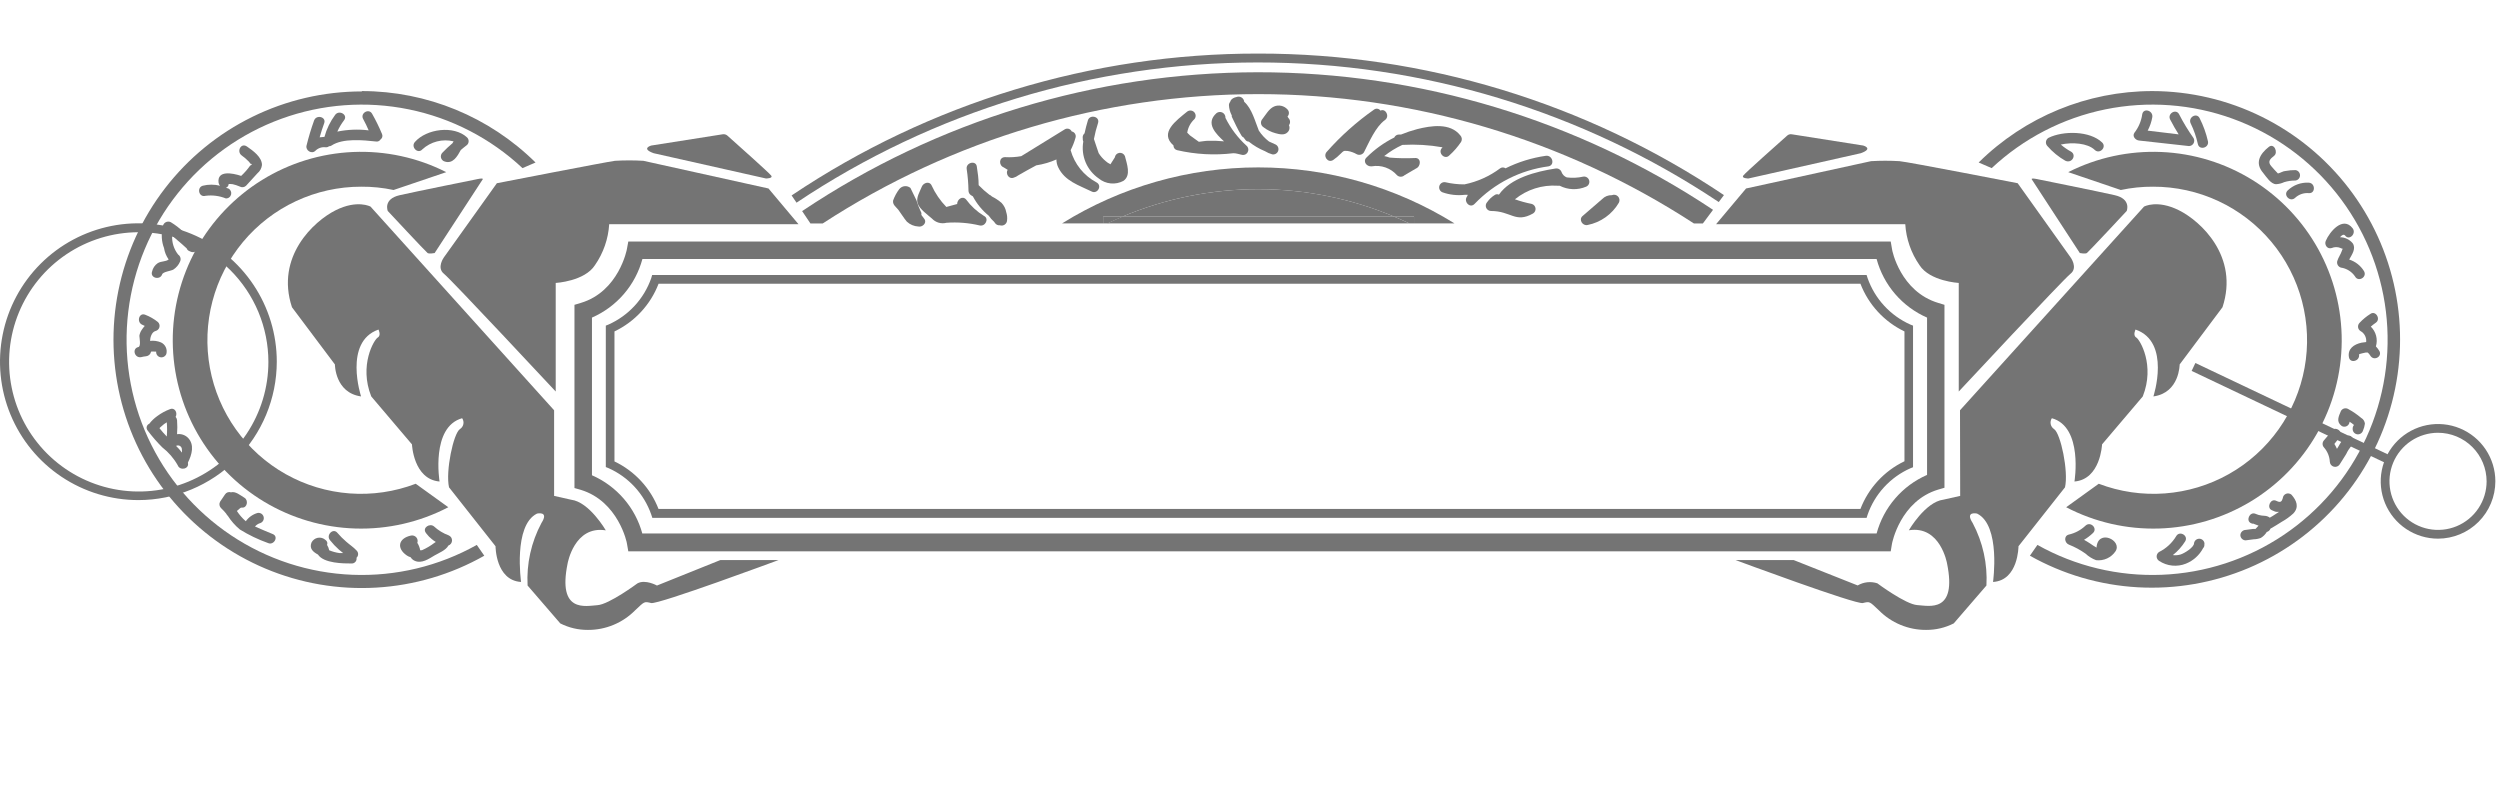 <svg width="280" height="90" viewBox="0 0 280 90" fill="none" xmlns="http://www.w3.org/2000/svg">
<path d="M211.76 61.75H70.37L70.23 60.95C70.23 60.75 69.23 56.13 65.04 54.86L64.34 54.66V34.14L65.04 33.93C69.31 32.66 70.22 27.93 70.22 27.86L70.37 27.05H211.76L211.9 27.86C211.9 28.05 212.85 32.66 217.09 33.93L217.78 34.14V54.63L217.09 54.83C212.82 56.11 211.91 60.83 211.9 60.91L211.76 61.75ZM71.95 59.75H210.18C210.57 58.303 211.28 56.962 212.258 55.827C213.236 54.691 214.457 53.79 215.83 53.19V35.57C214.457 34.97 213.236 34.069 212.258 32.933C211.28 31.798 210.57 30.457 210.18 29.01H71.95C71.56 30.457 70.85 31.798 69.872 32.933C68.894 34.069 67.673 34.97 66.3 35.57V53.23C67.673 53.83 68.894 54.731 69.872 55.867C70.85 57.002 71.56 58.343 71.95 59.79V59.75Z" fill="#747474"/>
<path d="M209.06 58H73.06L72.94 57.63C72.539 56.482 71.907 55.429 71.083 54.535C70.259 53.64 69.261 52.924 68.15 52.43L67.85 52.31V36.47L68.15 36.35C69.261 35.855 70.259 35.139 71.082 34.245C71.906 33.351 72.538 32.297 72.94 31.15L73.04 30.8H209.06L209.17 31.15C209.573 32.297 210.205 33.35 211.029 34.244C211.852 35.139 212.85 35.855 213.96 36.35L214.26 36.47V52.33L213.96 52.45C212.848 52.943 211.85 53.659 211.026 54.553C210.202 55.448 209.57 56.502 209.17 57.65L209.06 58ZM73.73 57H208.37C209.272 54.656 211.036 52.746 213.3 51.66V37.12C211.036 36.034 209.272 34.124 208.37 31.78H73.76C72.857 34.126 71.089 36.037 68.82 37.12V51.68C71.089 52.763 72.857 54.674 73.76 57.02L73.73 57Z" fill="#747474"/>
<path d="M55.65 20.52L49.72 28.82C49.72 28.82 48.87 29.98 49.72 30.66C50.57 31.34 62.24 43.85 62.24 43.85V31.69C62.24 31.69 65.48 31.51 66.64 29.69C67.579 28.338 68.129 26.753 68.23 25.11H89.43L86.07 21.11L72.06 18.01C71.001 17.947 69.939 17.947 68.88 18.01C67.92 18.13 55.65 20.52 55.65 20.52Z" fill="#747474"/>
<path d="M62.06 45.95L41.5 23.14C41.5 23.14 40.03 22.33 37.59 23.55C35.15 24.77 30.83 28.74 32.7 34.41L37.51 40.82C37.51 40.82 37.51 43.99 40.44 44.4C40.44 44.4 38.44 38.29 42.39 36.91C42.39 36.91 42.72 37.56 42.31 37.8C41.9 38.04 40.19 40.9 41.58 44.4L46.14 49.77C46.14 49.77 46.3 53.68 49.23 53.93C49.23 53.93 48.23 47.82 51.76 46.84C51.826 46.936 51.873 47.044 51.896 47.158C51.92 47.272 51.92 47.389 51.896 47.504C51.873 47.618 51.827 47.726 51.76 47.822C51.694 47.917 51.609 47.998 51.51 48.06C50.78 48.55 49.89 52.79 50.29 54.58L55.5 61.18C55.5 61.18 55.5 65 58.36 65.18C58.36 65.18 57.46 58.83 60.15 57.52C60.15 57.52 61.53 57.2 60.64 58.58C59.494 60.728 58.958 63.149 59.09 65.58L62.75 69.82C63.71 70.308 64.773 70.558 65.85 70.55C66.834 70.555 67.809 70.362 68.717 69.984C69.626 69.606 70.449 69.051 71.14 68.35C72.2 67.35 72.14 67.35 72.93 67.54C73.72 67.73 87.19 62.73 87.19 62.73H80.67L73.58 65.58C73.58 65.58 72.28 64.85 71.39 65.34C71.39 65.34 68.21 67.7 66.91 67.78C65.61 67.86 62.43 68.7 63.57 63.12C63.57 63.12 64.31 58.83 67.85 59.4C67.85 59.4 66.01 56.22 63.97 55.97L62.06 55.54V45.95Z" fill="#747474"/>
<path d="M54.06 20.09L48.68 28.34C48.68 28.34 48.07 28.46 47.89 28.34C47.71 28.22 43.43 23.63 43.43 23.63C43.43 23.63 42.88 22.29 44.77 21.86C46.66 21.43 53.33 20.09 53.33 20.09C53.33 20.09 54.2 19.88 54.06 20.09Z" fill="#747474"/>
<path d="M73.21 17.16L85.79 19.99C85.79 19.99 86.62 19.99 86.37 19.66C86.12 19.33 82.43 16.05 81.47 15.19C81.398 15.127 81.314 15.081 81.222 15.055C81.13 15.029 81.034 15.024 80.94 15.04L72.94 16.3C72.94 16.3 71.74 16.63 73.21 17.16Z" fill="#747474"/>
<path d="M225.98 20.52L231.9 28.82C231.9 28.82 232.76 29.98 231.9 30.66C231.04 31.34 219.38 43.85 219.38 43.85V31.69C219.38 31.69 216.14 31.51 214.98 29.69C214.041 28.338 213.491 26.753 213.39 25.11H192.2L195.56 21.11L209.56 18.05C210.619 17.987 211.681 17.987 212.74 18.05C213.7 18.13 225.98 20.52 225.98 20.52Z" fill="#747474"/>
<path d="M219.52 45.95L240.13 23.14C240.13 23.14 241.59 22.33 244.04 23.55C246.49 24.77 250.79 28.74 248.92 34.41L244.12 40.82C244.12 40.82 244.12 43.99 241.18 44.4C241.18 44.4 243.18 38.29 239.18 36.91C239.18 36.91 238.85 37.56 239.26 37.8C239.67 38.04 241.38 40.9 239.99 44.4L235.43 49.77C235.43 49.77 235.27 53.68 232.34 53.93C232.34 53.93 233.34 47.82 229.81 46.84C229.745 46.936 229.7 47.044 229.677 47.158C229.654 47.272 229.655 47.389 229.678 47.503C229.701 47.616 229.747 47.724 229.813 47.82C229.878 47.916 229.963 47.997 230.06 48.06C230.79 48.55 231.69 52.79 231.28 54.58L226.07 61.18C226.07 61.18 226.07 65 223.22 65.18C223.22 65.18 224.11 58.83 221.43 57.52C221.43 57.52 220.04 57.2 220.94 58.58C222.082 60.729 222.615 63.15 222.48 65.58L218.82 69.82C217.86 70.308 216.797 70.558 215.72 70.55C214.736 70.555 213.761 70.362 212.853 69.984C211.944 69.606 211.121 69.051 210.43 68.35C209.37 67.35 209.43 67.35 208.64 67.54C207.85 67.73 194.39 62.73 194.39 62.73H200.9L208.06 65.57C208.389 65.376 208.755 65.255 209.134 65.213C209.514 65.172 209.897 65.212 210.26 65.33C210.26 65.33 213.43 67.69 214.74 67.77C216.05 67.85 219.21 68.69 218.07 63.11C218.07 63.11 217.33 58.82 213.79 59.39C213.79 59.39 215.63 56.21 217.67 55.96L219.54 55.54L219.52 45.95Z" fill="#747474"/>
<path d="M227.56 20.09L232.94 28.34C232.94 28.34 233.55 28.46 233.73 28.34C233.91 28.22 238.19 23.63 238.19 23.63C238.19 23.63 238.74 22.29 236.85 21.86C234.96 21.43 228.3 20.09 228.3 20.09C228.3 20.09 227.42 19.88 227.56 20.09Z" fill="#747474"/>
<path d="M208.41 17.16L195.83 19.99C195.83 19.99 195.01 19.99 195.25 19.66C195.49 19.33 199.2 16.05 200.16 15.19C200.229 15.127 200.312 15.08 200.403 15.054C200.493 15.028 200.588 15.023 200.68 15.04L208.68 16.3C208.68 16.3 209.88 16.63 208.41 17.16Z" fill="#747474"/>
<path d="M245.883 40.657L245.463 41.542L267.333 51.927L267.753 51.042L245.883 40.657Z" fill="#747474"/>
<path d="M273.06 60.33C271.79 60.33 270.549 59.953 269.493 59.248C268.438 58.543 267.615 57.54 267.129 56.367C266.643 55.194 266.516 53.903 266.764 52.658C267.011 51.412 267.623 50.268 268.521 49.37C269.418 48.473 270.562 47.861 271.808 47.613C273.053 47.366 274.344 47.493 275.517 47.979C276.69 48.465 277.693 49.288 278.398 50.343C279.104 51.399 279.48 52.64 279.48 53.91C279.477 55.612 278.8 57.243 277.597 58.447C276.393 59.65 274.762 60.327 273.06 60.33ZM273.06 48.47C271.984 48.47 270.932 48.789 270.038 49.387C269.143 49.985 268.446 50.834 268.034 51.828C267.622 52.822 267.515 53.916 267.725 54.971C267.935 56.027 268.453 56.996 269.213 57.757C269.974 58.517 270.944 59.036 271.999 59.245C273.054 59.455 274.148 59.348 275.142 58.936C276.136 58.524 276.986 57.827 277.583 56.932C278.181 56.038 278.5 54.986 278.5 53.91C278.497 52.468 277.924 51.086 276.904 50.066C275.884 49.047 274.502 48.473 273.06 48.47Z" fill="#747474"/>
<path d="M241.06 10.2C233.777 10.206 226.789 13.08 221.61 18.2L223.07 18.83C226.621 15.504 231.025 13.227 235.791 12.251C240.558 11.276 245.502 11.639 250.075 13.302C254.647 14.964 258.67 17.861 261.697 21.671C264.724 25.48 266.636 30.054 267.222 34.884C267.808 39.714 267.045 44.612 265.017 49.035C262.989 53.458 259.776 57.232 255.733 59.94C251.691 62.648 246.977 64.183 242.115 64.376C237.254 64.568 232.434 63.41 228.19 61.03L227.35 62.24C231.053 64.326 235.186 65.536 239.43 65.776C243.674 66.016 247.916 65.279 251.831 63.624C255.746 61.968 259.23 59.437 262.014 56.225C264.798 53.013 266.809 49.205 267.891 45.095C268.974 40.984 269.101 36.68 268.26 32.514C267.42 28.347 265.636 24.428 263.045 21.058C260.454 17.688 257.125 14.957 253.314 13.075C249.503 11.193 245.311 10.209 241.06 10.2Z" fill="#747474"/>
<path d="M241.15 20.91C243.675 20.904 246.17 21.454 248.458 22.52C250.746 23.587 252.771 25.144 254.39 27.081C256.009 29.018 257.181 31.288 257.824 33.73C258.467 36.171 258.565 38.724 258.11 41.207C257.656 43.69 256.66 46.043 255.194 48.098C253.728 50.154 251.828 51.861 249.628 53.099C247.428 54.337 244.982 55.076 242.464 55.263C239.947 55.45 237.419 55.08 235.06 54.18L231.41 56.81C234.616 58.483 238.199 59.304 241.814 59.194C245.429 59.084 248.955 58.047 252.054 56.182C255.152 54.317 257.72 51.686 259.509 48.543C261.298 45.4 262.25 41.85 262.272 38.233C262.294 34.617 261.386 31.055 259.636 27.89C257.885 24.726 255.35 22.064 252.275 20.161C249.199 18.258 245.686 17.178 242.073 17.023C238.459 16.869 234.867 17.646 231.64 19.28L237.53 21.28C238.72 21.026 239.934 20.902 241.15 20.91Z" fill="#747474"/>
<path d="M40.53 10.2C47.813 10.206 54.8 13.08 59.98 18.2L58.52 18.83C54.968 15.504 50.565 13.227 45.798 12.251C41.032 11.276 36.088 11.639 31.515 13.302C26.942 14.964 22.92 17.861 19.893 21.671C16.866 25.48 14.954 30.054 14.368 34.884C13.782 39.714 14.545 44.612 16.573 49.035C18.601 53.458 21.814 57.232 25.857 59.94C29.899 62.648 34.613 64.183 39.474 64.376C44.336 64.568 49.156 63.41 53.4 61.03L54.24 62.24C50.537 64.34 46.401 65.562 42.151 65.812C37.902 66.062 33.651 65.333 29.728 63.681C25.804 62.029 22.312 59.498 19.521 56.283C16.73 53.069 14.714 49.257 13.629 45.14C12.544 41.023 12.418 36.713 13.261 32.54C14.105 28.367 15.895 24.444 18.494 21.072C21.093 17.701 24.431 14.97 28.252 13.092C32.072 11.214 36.273 10.239 40.53 10.24V10.2Z" fill="#747474"/>
<path d="M40.45 20.91C37.926 20.907 35.433 21.459 33.146 22.528C30.86 23.596 28.837 25.155 27.22 27.093C25.604 29.031 24.433 31.301 23.792 33.742C23.151 36.183 23.055 38.735 23.511 41.217C23.967 43.699 24.964 46.05 26.43 48.104C27.896 50.158 29.797 51.864 31.997 53.102C34.196 54.339 36.641 55.077 39.158 55.263C41.675 55.45 44.202 55.08 46.56 54.18L50.21 56.81C47.004 58.483 43.421 59.304 39.806 59.194C36.191 59.084 32.665 58.047 29.566 56.182C26.468 54.317 23.9 51.686 22.111 48.543C20.322 45.4 19.37 41.85 19.348 38.233C19.326 34.617 20.234 31.055 21.984 27.89C23.735 24.726 26.27 22.064 29.345 20.161C32.421 18.258 35.934 17.178 39.547 17.023C43.161 16.869 46.753 17.646 49.98 19.28L44.08 21.28C42.887 21.024 41.67 20.9 40.45 20.91Z" fill="#747474"/>
<path d="M15.5 56.01C12.434 56.01 9.437 55.101 6.888 53.397C4.338 51.694 2.352 49.272 1.179 46.439C0.006 43.606 -0.3 40.489 0.299 37.483C0.897 34.475 2.375 31.714 4.543 29.546C6.712 27.379 9.475 25.904 12.482 25.307C15.49 24.71 18.606 25.018 21.439 26.193C24.271 27.367 26.691 29.356 28.393 31.906C30.095 34.456 31.002 37.454 31 40.52C30.992 44.628 29.356 48.564 26.451 51.468C23.545 54.371 19.608 56.005 15.5 56.01ZM15.5 26.01C12.63 26.018 9.826 26.877 7.443 28.477C5.06 30.078 3.205 32.349 2.113 35.004C1.02 37.658 0.739 40.577 1.305 43.391C1.87 46.205 3.257 48.789 5.29 50.815C7.324 52.841 9.912 54.219 12.728 54.775C15.544 55.331 18.462 55.04 21.113 53.938C23.763 52.836 26.028 50.974 27.621 48.586C29.213 46.197 30.062 43.391 30.06 40.52C30.057 38.611 29.679 36.721 28.946 34.957C28.212 33.194 27.139 31.593 25.787 30.245C24.435 28.896 22.831 27.828 21.066 27.099C19.301 26.371 17.409 25.997 15.5 26V26.01Z" fill="#747474"/>
<path d="M140.93 21.19C135.703 21.189 130.528 22.232 125.71 24.26H156.14C151.326 22.231 146.154 21.188 140.93 21.19Z" fill="#747474"/>
<path d="M89.83 23.63L90.77 25.03H92.14C106.656 15.575 123.606 10.541 140.93 10.541C158.254 10.541 175.204 15.575 189.72 25.03H190.72L191.86 23.5C176.752 13.431 158.996 8.07 140.84 8.093C122.684 8.116 104.943 13.523 89.86 23.63H89.83Z" fill="#747474"/>
<path d="M140.93 6C122.314 5.979 104.115 11.511 88.66 21.89L89.21 22.7C104.489 12.473 122.459 7.007 140.845 6.995C159.231 6.982 177.207 12.424 192.5 22.63L193.08 21.85C177.657 11.505 159.502 5.987 140.93 6Z" fill="#747474"/>
<path d="M118.95 25.02H123.55V24.26H125.71C130.527 22.234 135.7 21.19 140.925 21.19C146.151 21.19 151.324 22.234 156.14 24.26H158.37V25.02H162.9C156.303 20.921 148.692 18.749 140.925 18.749C133.159 18.749 125.547 20.921 118.95 25.02Z" fill="#747474"/>
<path d="M125.71 24.26C125.14 24.5 124.58 24.75 124.02 25.02H157.84C157.28 24.75 156.71 24.5 156.14 24.26H125.71Z" fill="#747474"/>
<path d="M123.55 24.26V25.02H124.06C124.62 24.75 125.18 24.5 125.75 24.26H123.55Z" fill="#747474"/>
<path d="M156.14 24.26C156.71 24.5 157.28 24.75 157.84 25.02H158.37V24.26H156.14Z" fill="#747474"/>
<path d="M245.68 15.47C245.076 14.621 244.534 13.729 244.06 12.8C243.72 12.13 242.71 12.72 243.06 13.39C243.41 14.06 243.67 14.51 244.01 15.05L240.54 14.63C240.794 14.155 240.97 13.642 241.06 13.11C241.16 12.37 240.06 12.05 239.93 12.8C239.825 13.551 239.525 14.261 239.06 14.86C238.77 15.26 239.18 15.7 239.57 15.74L245.17 16.36C245.273 16.358 245.374 16.328 245.462 16.276C245.551 16.223 245.624 16.148 245.676 16.059C245.727 15.969 245.754 15.868 245.755 15.765C245.756 15.662 245.73 15.56 245.68 15.47Z" fill="#747474"/>
<path d="M246.36 13.24C246.03 12.56 245.02 13.15 245.36 13.83C245.717 14.562 245.985 15.334 246.16 16.13C246.32 16.87 247.45 16.56 247.29 15.82C247.087 14.925 246.775 14.059 246.36 13.24Z" fill="#747474"/>
<path d="M254.93 20.63C255.242 20.613 255.548 20.535 255.83 20.4C256.238 20.275 256.663 20.215 257.09 20.22C257.232 20.201 257.362 20.132 257.457 20.024C257.551 19.917 257.603 19.778 257.603 19.635C257.603 19.492 257.551 19.354 257.457 19.246C257.362 19.138 257.232 19.069 257.09 19.05C256.718 19.049 256.346 19.082 255.98 19.15C255.72 19.15 255.41 19.37 255.13 19.43C254.87 19.18 254.63 18.89 254.39 18.62C253.95 18.12 254.22 17.82 254.7 17.45C255.18 17.08 254.7 15.98 254.11 16.45C253.11 17.24 252.51 18.25 253.47 19.36C253.83 19.8 254.33 20.63 254.93 20.63Z" fill="#747474"/>
<path d="M258.59 20.46C258.156 20.434 257.722 20.498 257.314 20.648C256.906 20.798 256.534 21.03 256.22 21.33C255.68 21.86 256.51 22.68 257.05 22.16C257.255 21.969 257.498 21.823 257.763 21.731C258.029 21.64 258.31 21.605 258.59 21.63C259.35 21.69 259.34 20.51 258.59 20.46Z" fill="#747474"/>
<path d="M261.15 27.78C261.308 27.711 261.478 27.676 261.65 27.676C261.822 27.676 261.993 27.711 262.15 27.78C262.29 27.86 262.36 27.87 262.4 27.86C262.345 27.926 262.307 28.006 262.29 28.09C262.16 28.49 261.89 28.83 261.77 29.25C261.733 29.4 261.755 29.558 261.831 29.692C261.907 29.826 262.032 29.926 262.18 29.97C262.5 30.017 262.807 30.13 263.081 30.302C263.355 30.474 263.59 30.702 263.77 30.97C264.13 31.63 265.15 31.04 264.77 30.37C264.392 29.75 263.803 29.288 263.11 29.07C263.44 28.47 263.91 27.82 263.49 27.23C263.316 27.026 263.1 26.861 262.857 26.747C262.614 26.633 262.349 26.573 262.08 26.57C262.28 26.33 262.5 26.19 262.66 26.39C263.12 26.99 263.95 26.15 263.49 25.56C262.4 24.16 260.91 25.97 260.49 26.97C260.3 27.36 260.62 27.95 261.15 27.78Z" fill="#747474"/>
<path d="M266.47 39.28C266.365 39.107 266.241 38.946 266.1 38.8C266.217 38.413 266.226 38.002 266.125 37.61C266.025 37.219 265.819 36.863 265.53 36.58C265.701 36.429 265.882 36.289 266.07 36.16C266.7 35.75 266.07 34.73 265.48 35.16C265.035 35.439 264.628 35.775 264.27 36.16C264.207 36.223 264.159 36.3 264.13 36.384C264.101 36.468 264.092 36.558 264.102 36.647C264.113 36.735 264.143 36.82 264.191 36.895C264.24 36.97 264.304 37.034 264.38 37.08C264.595 37.199 264.77 37.38 264.882 37.599C264.995 37.818 265.039 38.066 265.01 38.31C264.836 38.324 264.662 38.347 264.49 38.38C263.65 38.56 262.91 39.06 263.08 40.01C263.21 40.75 264.34 40.44 264.21 39.7C264.21 39.63 264.95 39.49 264.98 39.48H265.18C265.11 39.48 265.12 39.48 265.18 39.48C265.292 39.573 265.387 39.685 265.46 39.81C265.86 40.51 266.88 39.92 266.47 39.28Z" fill="#747474"/>
<path d="M264.46 46.81C264.009 46.428 263.519 46.093 263 45.81C262.933 45.77 262.859 45.744 262.782 45.734C262.705 45.723 262.627 45.727 262.552 45.747C262.476 45.766 262.406 45.8 262.344 45.847C262.282 45.894 262.23 45.953 262.19 46.02C261.93 46.63 261.62 47.23 262.27 47.71C262.336 47.749 262.41 47.775 262.486 47.786C262.562 47.797 262.64 47.792 262.714 47.773C262.789 47.753 262.859 47.719 262.92 47.672C262.981 47.625 263.032 47.567 263.07 47.5C263.124 47.42 263.152 47.326 263.15 47.23C263.327 47.34 263.494 47.463 263.65 47.6C263.557 47.701 263.504 47.833 263.5 47.97V48.09C263.508 48.227 263.563 48.358 263.657 48.459C263.751 48.559 263.877 48.624 264.013 48.642C264.149 48.66 264.288 48.63 264.404 48.556C264.521 48.483 264.608 48.371 264.65 48.24C264.762 47.989 264.836 47.723 264.87 47.45C264.858 47.319 264.814 47.192 264.743 47.08C264.672 46.969 264.575 46.876 264.46 46.81Z" fill="#747474"/>
<path d="M262.75 48.9C262.411 49.208 262.13 49.574 261.92 49.98L261.74 50.27C261.657 50.08 261.56 49.896 261.45 49.72C261.673 49.456 261.88 49.179 262.07 48.89C262.47 48.25 261.46 47.67 261.07 48.3C260.845 48.657 260.587 48.991 260.3 49.3C260.191 49.41 260.129 49.56 260.129 49.715C260.129 49.87 260.191 50.02 260.3 50.13C260.684 50.574 260.909 51.134 260.94 51.72C260.946 51.846 260.993 51.967 261.072 52.066C261.151 52.164 261.259 52.235 261.381 52.268C261.503 52.302 261.633 52.296 261.751 52.251C261.869 52.206 261.97 52.126 262.04 52.02L262.77 50.86C262.931 50.52 263.133 50.201 263.37 49.91C263.94 49.46 263.36 48.45 262.75 48.9Z" fill="#747474"/>
<path d="M255.67 55.8C255.56 56.16 255.44 56.31 255.05 56.14L254.89 56.07C254.28 55.82 253.83 56.87 254.44 57.14L254.58 57.2L254.77 57.28C254.849 57.315 254.934 57.332 255.02 57.33C255.096 57.339 255.174 57.339 255.25 57.33L254.54 57.79L254.22 57.98C254.051 57.849 253.844 57.775 253.63 57.77C253.4 57.763 253.172 57.729 252.95 57.67L252.57 57.53C251.95 57.31 251.5 58.33 252.12 58.6L252.26 58.65H252.38L252.55 58.72L252.96 58.87C252.85 59 252.73 59.11 252.62 59.24H252.34L251.51 59.35C251.357 59.355 251.211 59.417 251.102 59.525C250.992 59.632 250.927 59.777 250.92 59.93C250.922 60.086 250.985 60.234 251.096 60.344C251.206 60.455 251.354 60.517 251.51 60.52L252.42 60.4C252.69 60.396 252.957 60.345 253.21 60.25C253.484 60.084 253.714 59.854 253.88 59.58C253.973 59.556 254.059 59.509 254.13 59.445C254.201 59.381 254.256 59.3 254.29 59.21C254.29 59.21 254.82 58.91 254.92 58.84L255.56 58.44C256.029 58.18 256.466 57.864 256.86 57.5C257.52 56.79 257.22 56.06 256.65 55.41C256.568 55.337 256.468 55.289 256.36 55.27C256.252 55.251 256.141 55.262 256.04 55.303C255.938 55.343 255.849 55.411 255.784 55.499C255.719 55.587 255.679 55.691 255.67 55.8Z" fill="#747474"/>
<path d="M246.9 60.85C246.882 60.708 246.812 60.578 246.704 60.483C246.597 60.389 246.458 60.337 246.315 60.337C246.172 60.337 246.034 60.389 245.926 60.483C245.818 60.578 245.749 60.708 245.73 60.85C245.73 61.31 244.63 61.98 244.23 62.1C243.949 62.187 243.652 62.211 243.36 62.17C243.905 61.739 244.371 61.218 244.74 60.63C245.13 59.99 244.12 59.4 243.74 60.04C243.284 60.805 242.618 61.423 241.82 61.82C241.736 61.873 241.666 61.947 241.617 62.034C241.569 62.122 241.543 62.22 241.543 62.32C241.543 62.42 241.569 62.518 241.617 62.606C241.666 62.693 241.736 62.767 241.82 62.82C242.258 63.111 242.759 63.291 243.282 63.345C243.805 63.399 244.333 63.325 244.82 63.13C245.65 62.798 246.334 62.181 246.75 61.39C246.801 61.339 246.839 61.278 246.863 61.211C246.888 61.143 246.897 61.071 246.89 61L246.9 60.85Z" fill="#747474"/>
<path d="M234.81 61.33C234.552 61.183 234.302 61.023 234.06 60.85C233.85 60.71 233.63 60.58 233.41 60.46C233.772 60.246 234.107 59.991 234.41 59.7C234.97 59.18 234.14 58.35 233.58 58.87C233.061 59.364 232.418 59.709 231.72 59.87C231.11 60.01 231.22 60.81 231.72 61C232.374 61.258 232.996 61.594 233.57 62C233.914 62.322 234.319 62.574 234.76 62.74C235.18 62.79 235.606 62.723 235.991 62.547C236.375 62.37 236.704 62.091 236.94 61.74C237.73 60.51 234.95 59.2 234.81 61.33Z" fill="#747474"/>
<path d="M231.95 16.98C231.543 16.758 231.161 16.493 230.81 16.19C232.07 15.91 233.81 16.02 234.61 16.79C235.15 17.32 235.98 16.49 235.44 15.96C234.06 14.63 231.06 14.63 229.43 15.44C229.353 15.486 229.288 15.548 229.239 15.623C229.19 15.697 229.158 15.782 229.147 15.871C229.135 15.96 229.144 16.05 229.172 16.134C229.2 16.219 229.248 16.296 229.31 16.36C229.88 17.015 230.556 17.57 231.31 18C232.06 18.36 232.61 17.35 231.95 16.98Z" fill="#747474"/>
<path d="M173.13 17.45C171.562 17.674 170.039 18.147 168.62 18.85C168.533 18.787 168.428 18.753 168.32 18.753C168.212 18.753 168.107 18.787 168.02 18.85C166.836 19.739 165.47 20.354 164.02 20.65C163.3 20.654 162.582 20.573 161.88 20.41C161.736 20.384 161.587 20.413 161.463 20.49C161.338 20.568 161.247 20.689 161.207 20.83C161.167 20.971 161.181 21.122 161.247 21.253C161.312 21.384 161.424 21.487 161.56 21.54C162.358 21.821 163.21 21.916 164.05 21.82C164.16 21.82 164.27 21.82 164.38 21.82C164.38 21.92 164.29 22.02 164.24 22.12C163.98 22.69 164.67 23.35 165.16 22.83C167.362 20.529 170.283 19.047 173.44 18.63C174.19 18.47 173.87 17.34 173.13 17.45Z" fill="#747474"/>
<path d="M177.64 20.91C177.774 20.856 177.883 20.754 177.947 20.625C178.011 20.495 178.025 20.347 177.987 20.207C177.949 20.068 177.861 19.948 177.74 19.869C177.619 19.79 177.473 19.759 177.33 19.78C176.724 19.918 176.097 19.948 175.48 19.87C175.348 19.82 175.228 19.742 175.128 19.642C175.028 19.542 174.95 19.422 174.9 19.29C174.854 19.144 174.754 19.02 174.62 18.944C174.487 18.868 174.33 18.845 174.18 18.88C172.05 19.21 169.18 19.93 167.88 21.8C167.8 21.762 167.71 21.747 167.621 21.757C167.533 21.768 167.449 21.804 167.38 21.86C167.062 22.06 166.786 22.322 166.57 22.63C166.49 22.712 166.437 22.816 166.415 22.929C166.393 23.041 166.405 23.158 166.448 23.264C166.492 23.37 166.565 23.461 166.66 23.526C166.754 23.591 166.866 23.627 166.98 23.63C169.26 23.63 169.71 25.03 171.7 23.91C171.798 23.851 171.876 23.764 171.926 23.661C171.975 23.558 171.993 23.443 171.979 23.329C171.964 23.216 171.916 23.11 171.842 23.023C171.768 22.936 171.67 22.872 171.56 22.84C170.918 22.715 170.286 22.541 169.67 22.32C171.014 21.226 172.722 20.683 174.45 20.8H174.68C175.136 21.034 175.637 21.165 176.148 21.184C176.659 21.203 177.169 21.109 177.64 20.91Z" fill="#747474"/>
<path d="M180.53 21.86C180.328 21.852 180.126 21.887 179.938 21.963C179.75 22.039 179.58 22.154 179.44 22.3L177.24 24.2C176.79 24.59 177.24 25.33 177.81 25.2C178.536 25.056 179.224 24.759 179.827 24.33C180.43 23.901 180.936 23.349 181.31 22.71C181.371 22.598 181.395 22.471 181.379 22.345C181.364 22.218 181.309 22.1 181.223 22.007C181.137 21.913 181.025 21.849 180.9 21.823C180.776 21.796 180.647 21.809 180.53 21.86Z" fill="#747474"/>
<path d="M158.46 17.7C157.52 17.743 156.578 17.727 155.64 17.65C155.441 17.578 155.237 17.521 155.03 17.48C155.655 16.985 156.336 16.565 157.06 16.23C158.569 16.145 160.082 16.235 161.57 16.5L161.5 16.57C160.99 17.12 161.82 17.95 162.33 17.4C162.833 16.952 163.276 16.441 163.65 15.88C163.712 15.767 163.736 15.638 163.72 15.511C163.704 15.383 163.648 15.264 163.56 15.17C162.42 13.72 160.26 14.08 158.73 14.46C158.11 14.623 157.502 14.826 156.91 15.07H156.65C156.546 15.074 156.444 15.107 156.358 15.165C156.271 15.223 156.203 15.305 156.16 15.4C155.013 15.971 153.966 16.724 153.06 17.63C152.59 18.07 153.06 18.69 153.63 18.63C154.149 18.538 154.684 18.581 155.181 18.757C155.679 18.932 156.123 19.233 156.47 19.63C156.583 19.735 156.731 19.793 156.885 19.793C157.039 19.793 157.187 19.735 157.3 19.63L158.58 18.88C159.18 18.63 159.19 17.63 158.46 17.7Z" fill="#747474"/>
<path d="M155.11 13.45C155.69 13.04 155.19 12.1 154.61 12.39C154.572 12.335 154.523 12.287 154.467 12.251C154.41 12.215 154.347 12.19 154.28 12.179C154.214 12.168 154.146 12.17 154.081 12.186C154.016 12.201 153.954 12.23 153.9 12.27C151.95 13.636 150.167 15.227 148.59 17.01C148.16 17.49 148.71 18.29 149.3 17.93C149.611 17.721 149.899 17.479 150.16 17.21C150.5 16.89 150.45 16.87 150.95 16.91C151.302 16.971 151.64 17.093 151.95 17.27C152.087 17.343 152.246 17.361 152.396 17.322C152.546 17.284 152.676 17.19 152.76 17.06C153.32 15.97 154.06 14.2 155.11 13.45Z" fill="#747474"/>
<path d="M144.2 13.14C144.35 13.25 144.28 13.14 144.2 13.05C144.302 12.944 144.359 12.802 144.359 12.655C144.359 12.508 144.302 12.366 144.2 12.26C144.015 12.053 143.77 11.91 143.499 11.851C143.227 11.792 142.945 11.819 142.69 11.93C142.12 12.18 141.76 12.86 141.39 13.33C141.329 13.395 141.284 13.472 141.257 13.556C141.229 13.641 141.221 13.73 141.233 13.818C141.244 13.906 141.275 13.991 141.323 14.065C141.371 14.14 141.435 14.203 141.51 14.25C141.911 14.561 142.37 14.789 142.86 14.92C143.28 15.04 143.86 15.18 144.2 14.82C144.308 14.721 144.382 14.59 144.411 14.446C144.44 14.302 144.422 14.153 144.36 14.02C144.412 13.953 144.449 13.877 144.469 13.795C144.49 13.713 144.492 13.627 144.477 13.544C144.462 13.461 144.429 13.382 144.382 13.313C144.334 13.243 144.272 13.184 144.2 13.14Z" fill="#747474"/>
<path d="M142.88 16.19C142.62 16.08 142.37 15.97 142.13 15.85C141.684 15.51 141.299 15.098 140.99 14.63C140.58 13.63 140.22 12.16 139.35 11.4C139.343 11.313 139.318 11.229 139.277 11.152C139.235 11.076 139.179 11.009 139.11 10.955C139.041 10.902 138.962 10.863 138.878 10.841C138.794 10.82 138.706 10.816 138.62 10.83C138.1 10.93 137.85 11.14 137.78 11.41C137.692 11.51 137.643 11.637 137.64 11.77C137.659 12.176 137.768 12.572 137.96 12.93C137.957 12.977 137.957 13.024 137.96 13.07C138.11 13.4 138.27 13.72 138.44 14.07C138.61 14.42 138.82 14.82 139.04 15.18C139.104 15.286 139.198 15.369 139.31 15.42C139.336 15.483 139.377 15.538 139.43 15.58C139.468 15.663 139.528 15.733 139.605 15.782C139.681 15.832 139.769 15.859 139.86 15.86C140.409 16.302 141.018 16.662 141.67 16.93C141.928 17.09 142.207 17.211 142.5 17.29C142.638 17.313 142.779 17.287 142.899 17.216C143.019 17.144 143.11 17.033 143.156 16.901C143.201 16.769 143.199 16.625 143.148 16.495C143.098 16.365 143.003 16.257 142.88 16.19Z" fill="#747474"/>
<path d="M137.25 13.2C137.258 13.081 137.231 12.961 137.173 12.857C137.115 12.752 137.028 12.667 136.922 12.611C136.816 12.555 136.696 12.531 136.577 12.541C136.458 12.552 136.344 12.597 136.25 12.67C134.98 13.79 136.16 14.98 137.09 15.83C136.485 15.77 135.877 15.75 135.27 15.77C134.97 15.77 134.62 15.85 134.27 15.88C133.95 15.63 133.61 15.43 133.27 15.16L132.97 14.86C133.059 14.276 133.345 13.739 133.78 13.34C133.872 13.227 133.919 13.083 133.912 12.938C133.904 12.792 133.843 12.654 133.74 12.551C133.636 12.447 133.499 12.386 133.353 12.379C133.207 12.371 133.063 12.418 132.95 12.51C131.73 13.51 129.81 14.88 131.43 16.29C131.425 16.413 131.463 16.533 131.538 16.63C131.613 16.727 131.72 16.794 131.84 16.82C133.905 17.297 136.036 17.412 138.14 17.16C138.44 17.16 138.74 17.26 139.05 17.33C139.178 17.369 139.316 17.363 139.44 17.314C139.565 17.265 139.669 17.174 139.735 17.058C139.801 16.942 139.826 16.806 139.805 16.674C139.784 16.542 139.719 16.42 139.62 16.33C138.641 15.444 137.837 14.383 137.25 13.2Z" fill="#747474"/>
<path d="M124.86 17.63L124.37 18.4C124.173 18.307 123.991 18.186 123.83 18.04C123.524 17.787 123.261 17.487 123.05 17.15C122.88 16.62 122.7 16.15 122.52 15.57C122.634 14.964 122.788 14.366 122.98 13.78C123.21 13.05 122.08 12.78 121.85 13.46C121.7 13.95 121.57 14.46 121.47 14.93C121.389 14.999 121.328 15.088 121.293 15.188C121.258 15.288 121.25 15.396 121.27 15.5C121.27 15.62 121.27 15.73 121.33 15.85C121.191 16.633 121.281 17.44 121.587 18.174C121.894 18.908 122.405 19.538 123.06 19.99C123.442 20.302 123.908 20.495 124.399 20.543C124.89 20.591 125.385 20.492 125.82 20.26C126.72 19.64 126.2 18.34 125.99 17.48C125.94 17.36 125.852 17.26 125.74 17.195C125.627 17.13 125.496 17.104 125.368 17.121C125.239 17.138 125.119 17.198 125.027 17.29C124.936 17.381 124.877 17.501 124.86 17.63Z" fill="#747474"/>
<path d="M122.81 20.43C122.108 20.056 121.488 19.543 120.99 18.923C120.491 18.302 120.124 17.587 119.91 16.82C120.14 16.373 120.325 15.904 120.46 15.42C120.482 15.346 120.489 15.268 120.479 15.191C120.469 15.114 120.443 15.04 120.402 14.974C120.362 14.908 120.307 14.851 120.243 14.807C120.179 14.763 120.107 14.734 120.03 14.72C119.998 14.65 119.951 14.588 119.893 14.537C119.835 14.487 119.766 14.45 119.692 14.428C119.618 14.406 119.541 14.4 119.465 14.411C119.388 14.422 119.315 14.449 119.25 14.49L114.38 17.49C113.783 17.597 113.176 17.634 112.57 17.6C111.86 17.6 111.84 18.53 112.42 18.75L112.86 19.02C112.6 19.41 112.96 20.09 113.5 19.91C113.703 19.854 113.894 19.759 114.06 19.63C114.69 19.28 115.36 18.88 116.06 18.52C116.839 18.4 117.599 18.178 118.32 17.86C118.319 18.165 118.387 18.466 118.52 18.74C119.26 20.29 120.82 20.74 122.29 21.46C122.9 21.76 123.49 20.8 122.81 20.43Z" fill="#747474"/>
<path d="M112.16 22.71C111.835 22.437 111.479 22.202 111.1 22.01L111.04 21.96L110.93 21.87C110.894 21.842 110.854 21.822 110.81 21.81C110.382 21.486 109.981 21.128 109.61 20.74C109.61 20.03 109.51 19.33 109.4 18.63C109.29 17.93 108.15 18.2 108.27 18.94C108.391 19.741 108.458 20.55 108.47 21.36C108.472 21.463 108.499 21.563 108.55 21.652C108.6 21.741 108.673 21.816 108.76 21.87C108.831 21.902 108.898 21.942 108.96 21.99C109.401 22.826 110.006 23.564 110.74 24.16C110.91 24.411 111.112 24.64 111.34 24.84L111.44 24.98C111.498 25.067 111.58 25.137 111.675 25.181C111.77 25.225 111.876 25.242 111.98 25.23C112.068 25.261 112.163 25.271 112.256 25.26C112.348 25.249 112.437 25.216 112.516 25.165C112.594 25.114 112.66 25.045 112.707 24.964C112.755 24.884 112.783 24.793 112.79 24.7C112.829 24.387 112.799 24.07 112.7 23.77C112.632 23.37 112.443 23 112.16 22.71Z" fill="#747474"/>
<path d="M110.2 24.18C109.422 23.7 108.743 23.076 108.2 22.34C107.79 21.88 107.2 22.34 107.2 22.85L105.99 23.18C105.302 22.471 104.741 21.649 104.33 20.75C104.09 20.25 103.42 20.48 103.25 20.89C103.02 21.48 102.57 22.14 102.78 22.78C102.99 23.42 103.9 24.06 104.38 24.48C104.584 24.699 104.843 24.858 105.13 24.941C105.417 25.023 105.721 25.027 106.01 24.95C107.255 24.86 108.506 24.961 109.72 25.25C110.36 25.4 110.82 24.48 110.2 24.18Z" fill="#747474"/>
<path d="M103.19 24.07C103.206 24 103.207 23.927 103.193 23.857C103.179 23.786 103.151 23.719 103.11 23.66C102.925 23.261 102.768 22.851 102.64 22.43L101.97 21.05C101.879 20.974 101.774 20.918 101.661 20.884C101.547 20.85 101.428 20.839 101.31 20.852C101.193 20.865 101.079 20.902 100.976 20.96C100.873 21.018 100.782 21.096 100.71 21.19C100.422 21.574 100.193 21.998 100.03 22.45C99.94 22.93 100.37 23.18 100.63 23.52C100.89 23.86 101.22 24.42 101.57 24.83C101.924 25.155 102.38 25.346 102.86 25.37C103.31 25.47 103.86 24.95 103.52 24.51L103.19 24.07Z" fill="#747474"/>
<path d="M46.47 15.9C45.97 16.46 46.8 17.3 47.3 16.73C47.764 16.304 48.327 15.998 48.937 15.841C49.548 15.684 50.188 15.68 50.8 15.83L50.68 16.04C50.288 16.369 49.914 16.72 49.56 17.09C49.483 17.162 49.427 17.253 49.398 17.354C49.368 17.455 49.366 17.562 49.391 17.663C49.417 17.765 49.469 17.859 49.543 17.934C49.616 18.009 49.709 18.063 49.81 18.09C50.71 18.39 51.21 17.54 51.61 16.8C51.81 16.64 51.99 16.47 52.2 16.32C52.277 16.274 52.342 16.212 52.391 16.137C52.441 16.063 52.472 15.978 52.484 15.889C52.495 15.801 52.486 15.711 52.458 15.626C52.43 15.541 52.383 15.464 52.32 15.4C50.84 14.01 47.77 14.42 46.47 15.9Z" fill="#747474"/>
<path d="M41.68 12.75C41.32 12.08 40.3 12.68 40.68 13.34C40.91 13.75 41.1 14.17 41.29 14.6C40.12 14.457 38.935 14.504 37.78 14.74C37.983 14.286 38.238 13.856 38.54 13.46C39 12.85 37.98 12.27 37.54 12.86C36.989 13.601 36.582 14.439 36.34 15.33C36.159 15.336 35.979 15.353 35.8 15.38C35.95 14.85 36.12 14.32 36.31 13.8C36.57 13.09 35.44 12.8 35.18 13.49C34.847 14.414 34.563 15.356 34.33 16.31C34.2 16.84 34.91 17.31 35.33 16.88C35.485 16.728 35.673 16.614 35.88 16.548C36.086 16.482 36.306 16.465 36.52 16.5C36.644 16.5 36.764 16.458 36.86 16.38C36.956 16.382 37.05 16.354 37.13 16.3C38.39 15.46 40.67 15.69 42.13 15.85C42.225 15.864 42.323 15.85 42.41 15.809C42.497 15.768 42.57 15.702 42.62 15.62C42.714 15.555 42.782 15.46 42.813 15.351C42.844 15.241 42.836 15.124 42.79 15.02C42.468 14.241 42.097 13.483 41.68 12.75Z" fill="#747474"/>
<path d="M25.57 21.11L25.3 21.03C25.389 21.001 25.467 20.945 25.522 20.87C25.578 20.794 25.608 20.704 25.61 20.61H25.66C25.794 20.605 25.927 20.612 26.06 20.63C26.331 20.692 26.595 20.779 26.85 20.89C26.962 20.955 27.092 20.981 27.22 20.965C27.349 20.949 27.468 20.891 27.56 20.8C27.98 20.33 28.42 19.87 28.84 19.4C29.12 19.17 29.3 18.84 29.34 18.48C29.34 17.59 28.34 16.88 27.66 16.41C26.98 15.94 26.47 16.98 27.07 17.41C27.357 17.615 27.625 17.846 27.87 18.1L28.07 18.35C28.27 18.35 28.25 18.42 28.01 18.56C27.717 18.974 27.382 19.356 27.01 19.7C26.01 19.37 24.3 19.05 24.48 20.46C24.498 20.587 24.554 20.705 24.64 20.8C24.006 20.642 23.344 20.642 22.71 20.8C21.99 21.02 22.29 22.15 23.02 21.93C23.796 21.831 24.585 21.934 25.31 22.23C25.443 22.23 25.573 22.185 25.677 22.102C25.782 22.019 25.855 21.903 25.886 21.773C25.916 21.643 25.901 21.507 25.844 21.387C25.786 21.266 25.69 21.169 25.57 21.11Z" fill="#747474"/>
<path d="M20.55 25.98C20.116 25.561 19.636 25.192 19.12 24.88C19.027 24.835 18.924 24.814 18.82 24.819C18.717 24.824 18.616 24.854 18.528 24.908C18.439 24.962 18.366 25.037 18.314 25.126C18.262 25.215 18.233 25.317 18.23 25.42V25.49C18.041 26.25 18.09 27.049 18.37 27.78C18.441 28.241 18.619 28.68 18.89 29.06C18.55 29.33 18.1 29.22 17.67 29.47C17.342 29.693 17.113 30.033 17.03 30.42C16.79 31.14 17.92 31.42 18.16 30.73C18.26 30.43 19.16 30.35 19.42 30.19C19.747 29.976 20.005 29.669 20.16 29.31C20.229 29.174 20.247 29.017 20.208 28.87C20.169 28.722 20.077 28.594 19.95 28.51C19.477 27.908 19.239 27.155 19.28 26.39C19.5 26.57 19.7 26.77 19.91 26.94C20.12 27.11 20.59 27.52 20.91 27.82C20.934 27.888 20.972 27.95 21.022 28.002C21.072 28.053 21.133 28.094 21.2 28.12L21.36 28.19C21.92 28.44 22.61 27.74 22.07 27.27C21.53 26.8 21.06 26.4 20.55 25.98Z" fill="#747474"/>
<path d="M16.92 39.38C17.063 39.365 17.207 39.365 17.35 39.38H17.49C17.477 39.522 17.517 39.664 17.601 39.78C17.684 39.895 17.807 39.976 17.947 40.008C18.086 40.04 18.232 40.02 18.357 39.952C18.483 39.885 18.58 39.774 18.63 39.64C18.699 39.389 18.677 39.121 18.567 38.885C18.457 38.649 18.267 38.459 18.03 38.35C17.645 38.188 17.224 38.129 16.81 38.18C16.81 37.85 16.97 37.18 17.43 37.07C17.532 37.044 17.626 36.991 17.7 36.916C17.775 36.842 17.829 36.749 17.855 36.647C17.882 36.545 17.881 36.437 17.851 36.336C17.822 36.234 17.767 36.143 17.69 36.07C17.259 35.725 16.776 35.448 16.26 35.25C15.56 34.97 15.26 36.1 15.95 36.38C16.039 36.414 16.126 36.454 16.21 36.5C16.08 36.652 15.96 36.812 15.85 36.98C15.727 37.171 15.645 37.386 15.61 37.61C15.61 37.8 15.82 38.81 15.49 38.87C14.75 39.04 15.07 40.14 15.81 40C15.994 39.951 16.181 39.918 16.37 39.9C16.506 39.885 16.633 39.826 16.732 39.732C16.831 39.638 16.897 39.515 16.92 39.38Z" fill="#747474"/>
<path d="M19.83 48.63C19.87 48.104 19.87 47.576 19.83 47.05C19.814 46.917 19.758 46.791 19.67 46.69C19.91 46.27 19.61 45.61 19.05 45.82C18.532 46.013 18.043 46.279 17.6 46.61C17.266 46.848 16.97 47.135 16.72 47.46C16.65 47.488 16.588 47.533 16.538 47.59C16.489 47.646 16.454 47.714 16.435 47.787C16.417 47.86 16.416 47.936 16.432 48.01C16.448 48.083 16.482 48.152 16.53 48.21C17.03 48.879 17.578 49.51 18.17 50.1C18.873 50.646 19.461 51.326 19.9 52.1C20.15 52.77 21.2 52.52 21.05 51.87C21.053 51.847 21.053 51.823 21.05 51.8C21.49 50.93 21.81 49.8 21.05 49.03C20.892 48.873 20.699 48.755 20.487 48.685C20.276 48.616 20.05 48.597 19.83 48.63ZM17.84 47.98L17.94 47.87C18.076 47.739 18.22 47.615 18.37 47.5L18.68 47.3C18.725 47.829 18.725 48.361 18.68 48.89C18.383 48.586 18.102 48.265 17.84 47.93V47.98ZM19.66 49.98C19.727 49.927 19.808 49.895 19.893 49.888C19.978 49.881 20.064 49.898 20.139 49.938C20.214 49.979 20.276 50.04 20.317 50.115C20.358 50.19 20.377 50.275 20.37 50.36C20.39 50.469 20.39 50.581 20.37 50.69C20.12 50.34 19.89 50.11 19.66 49.88V49.98Z" fill="#747474"/>
<path d="M30.56 59.82C29.91 59.54 29.22 59.28 28.56 58.97C28.718 58.779 28.931 58.643 29.17 58.58C29.307 58.527 29.418 58.424 29.484 58.293C29.549 58.162 29.563 58.011 29.523 57.87C29.483 57.729 29.392 57.608 29.268 57.53C29.143 57.453 28.994 57.424 28.85 57.45C28.317 57.601 27.852 57.929 27.53 58.38C27.145 58.045 26.808 57.658 26.53 57.23L26.72 57.07C26.82 56.98 26.95 56.83 27.09 56.85C27.69 56.92 27.85 56.03 27.38 55.75C26.91 55.47 26.38 55 25.87 55.14C25.748 55.098 25.615 55.099 25.493 55.143C25.371 55.186 25.268 55.27 25.2 55.38L24.65 56.19C24.587 56.303 24.562 56.434 24.58 56.562C24.598 56.69 24.658 56.809 24.75 56.9C24.953 57.091 25.143 57.295 25.32 57.51C25.351 57.579 25.391 57.643 25.44 57.7L25.5 57.75C25.871 58.334 26.329 58.857 26.86 59.3C27.856 59.918 28.916 60.428 30.02 60.82C30.66 61.12 31.25 60.11 30.56 59.82Z" fill="#747474"/>
<path d="M38.79 60.68C38.431 60.373 38.097 60.039 37.79 59.68C37.31 59.09 36.48 59.93 36.96 60.5C37.262 60.882 37.597 61.236 37.96 61.56L38.43 61.94H37.99C37.605 61.883 37.229 61.779 36.87 61.63C36.83 61.416 36.748 61.213 36.63 61.03C36.67 60.933 36.676 60.825 36.645 60.724C36.614 60.624 36.548 60.537 36.46 60.48C36.345 60.374 36.207 60.296 36.057 60.253C35.907 60.21 35.748 60.203 35.594 60.232C35.441 60.261 35.296 60.326 35.172 60.421C35.048 60.516 34.948 60.639 34.88 60.78C34.62 61.47 35.1 61.83 35.61 62.11C36.27 63.11 38.49 63.11 39.37 63.11C39.452 63.115 39.534 63.1 39.609 63.069C39.685 63.037 39.752 62.988 39.806 62.926C39.86 62.865 39.899 62.792 39.921 62.713C39.942 62.633 39.945 62.551 39.93 62.47C39.986 62.418 40.031 62.354 40.062 62.284C40.093 62.213 40.109 62.137 40.109 62.06C40.109 61.983 40.093 61.907 40.062 61.837C40.031 61.766 39.986 61.703 39.93 61.65C39.59 61.28 39.16 61.01 38.79 60.68Z" fill="#747474"/>
<path d="M50.25 59.96C49.643 59.738 49.086 59.398 48.61 58.96C48.14 58.56 47.28 59.1 47.69 59.67C47.718 59.712 47.748 59.752 47.78 59.79C47.947 60.011 48.142 60.209 48.36 60.38C48.502 60.498 48.652 60.605 48.81 60.7L48.67 60.79C48.243 61.115 47.78 61.391 47.29 61.61C47.216 61.633 47.138 61.639 47.06 61.63C47.011 61.334 46.903 61.052 46.74 60.8C46.778 60.697 46.787 60.586 46.767 60.478C46.748 60.37 46.7 60.27 46.629 60.186C46.558 60.103 46.466 60.04 46.362 60.004C46.259 59.968 46.148 59.959 46.04 59.98C44.62 60.28 44.38 61.4 45.56 62.21C45.691 62.301 45.837 62.368 45.99 62.41C46.098 62.588 46.259 62.728 46.45 62.81C47.23 63.16 48.03 62.59 48.67 62.21C49.09 61.96 49.95 61.63 50.22 61.1C50.337 61.059 50.439 60.984 50.511 60.884C50.584 60.784 50.625 60.664 50.628 60.54C50.632 60.417 50.597 60.295 50.53 60.191C50.462 60.088 50.365 60.007 50.25 59.96Z" fill="#747474"/>
</svg>
